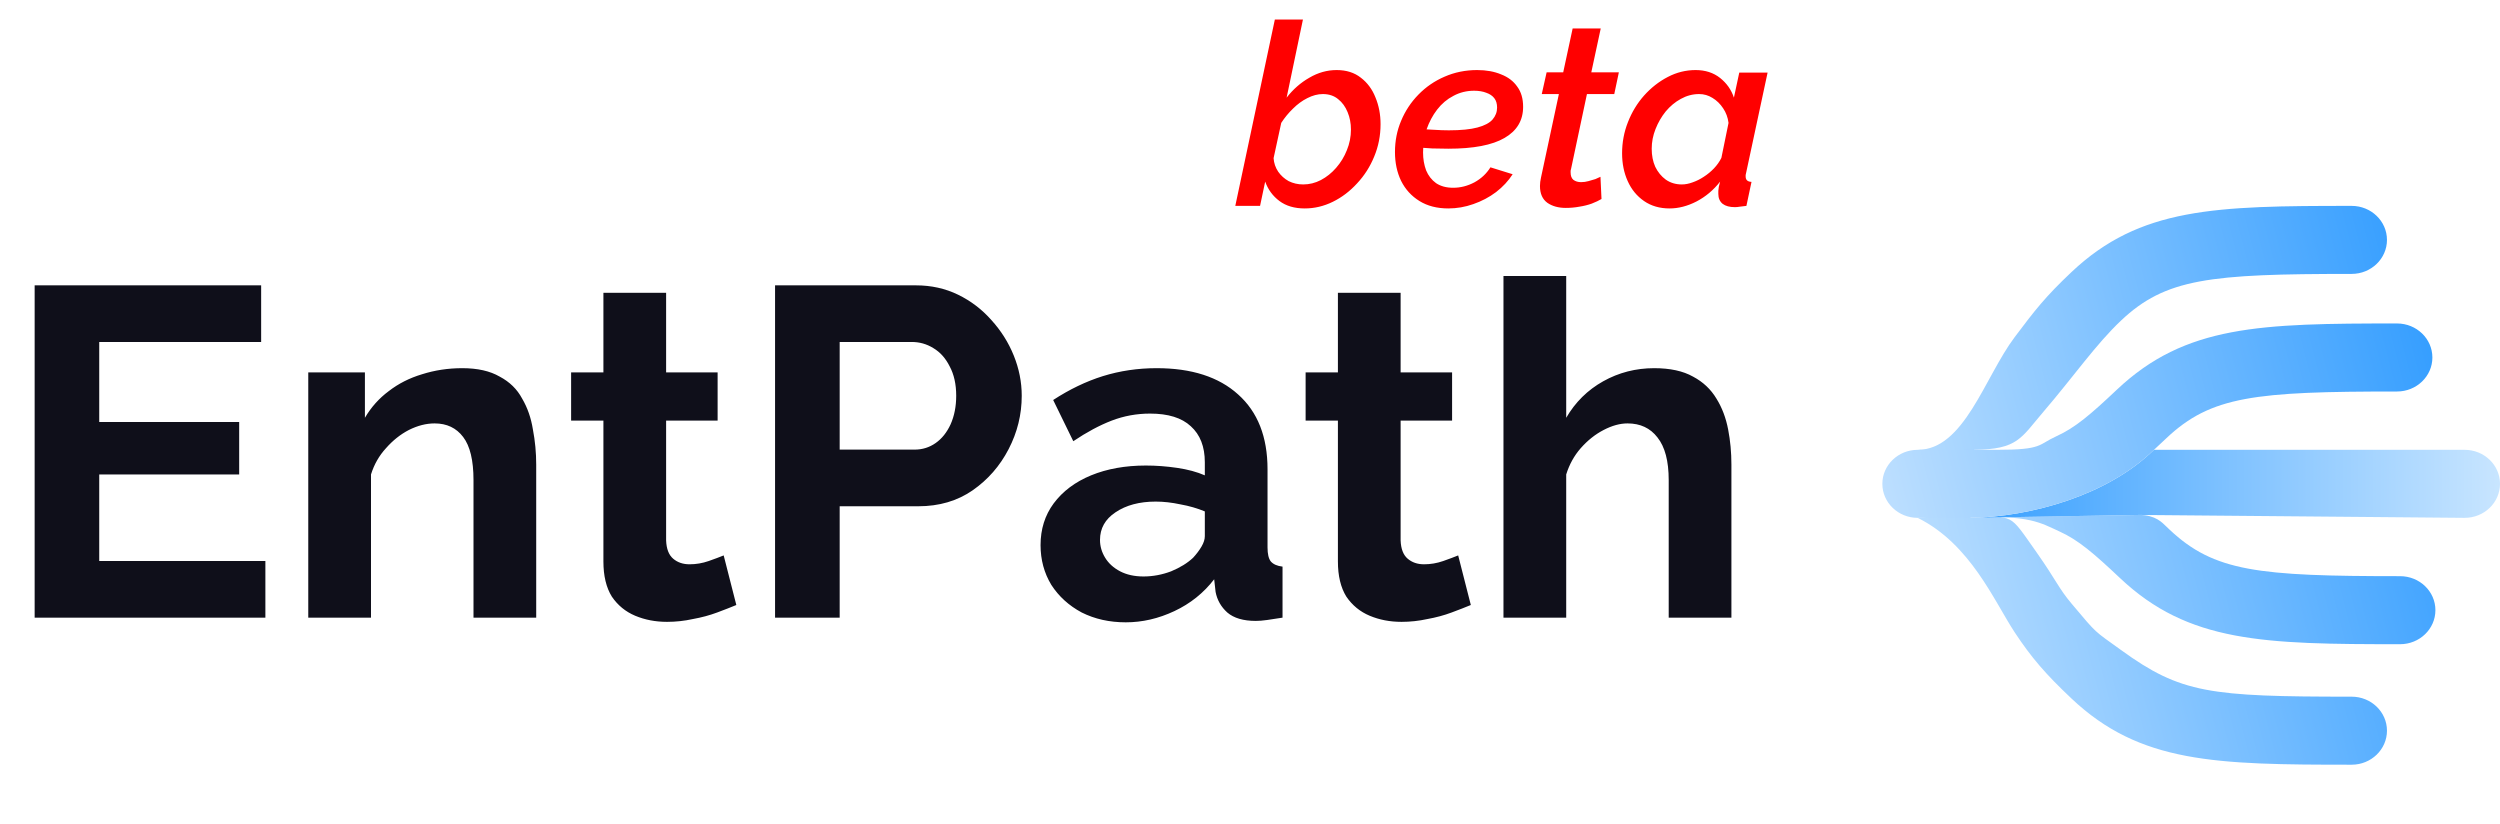 <svg width="85" height="28" viewBox="0 0 85 28" fill="none" xmlns="http://www.w3.org/2000/svg">
<path d="M9.023 19.075V21H1.178V9.702H8.879V11.627H3.374V14.348H8.132V16.131H3.374V19.075H9.023ZM18.231 21H16.099V16.322C16.099 15.653 15.982 15.165 15.748 14.858C15.515 14.55 15.191 14.396 14.778 14.396C14.491 14.396 14.2 14.47 13.902 14.619C13.616 14.767 13.356 14.974 13.123 15.239C12.889 15.494 12.72 15.791 12.614 16.131V21H10.481V12.662H12.407V14.205C12.619 13.844 12.889 13.542 13.218 13.298C13.547 13.043 13.924 12.852 14.348 12.725C14.783 12.587 15.239 12.518 15.717 12.518C16.236 12.518 16.661 12.614 16.99 12.805C17.329 12.985 17.584 13.234 17.753 13.553C17.934 13.86 18.056 14.21 18.119 14.603C18.194 14.995 18.231 15.393 18.231 15.796V21ZM25.035 20.57C24.855 20.645 24.637 20.73 24.383 20.825C24.128 20.92 23.852 20.995 23.555 21.048C23.269 21.111 22.977 21.143 22.68 21.143C22.287 21.143 21.927 21.074 21.598 20.936C21.269 20.798 21.004 20.581 20.802 20.284C20.611 19.976 20.516 19.578 20.516 19.09V14.301H19.418V12.662H20.516V9.956H22.648V12.662H24.399V14.301H22.648V18.374C22.659 18.661 22.738 18.868 22.887 18.995C23.035 19.122 23.221 19.186 23.444 19.186C23.667 19.186 23.884 19.149 24.096 19.075C24.308 19 24.478 18.937 24.605 18.884L25.035 20.57ZM26.352 21V9.702H31.142C31.662 9.702 32.139 9.808 32.575 10.02C33.01 10.232 33.386 10.519 33.704 10.879C34.033 11.24 34.288 11.643 34.468 12.089C34.648 12.534 34.739 12.99 34.739 13.457C34.739 14.094 34.59 14.698 34.293 15.271C33.996 15.844 33.588 16.311 33.068 16.672C32.548 17.032 31.933 17.213 31.222 17.213H28.549V21H26.352ZM28.549 15.287H31.095C31.36 15.287 31.599 15.213 31.811 15.064C32.023 14.916 32.193 14.704 32.32 14.428C32.447 14.142 32.511 13.818 32.511 13.457C32.511 13.065 32.437 12.73 32.288 12.455C32.15 12.179 31.965 11.972 31.731 11.834C31.508 11.696 31.264 11.627 30.999 11.627H28.549V15.287ZM35.379 18.534C35.379 17.992 35.527 17.52 35.824 17.117C36.132 16.703 36.556 16.385 37.097 16.162C37.638 15.94 38.259 15.828 38.959 15.828C39.309 15.828 39.664 15.855 40.025 15.908C40.386 15.961 40.699 16.046 40.964 16.162V15.717C40.964 15.186 40.805 14.778 40.487 14.492C40.179 14.205 39.718 14.062 39.102 14.062C38.646 14.062 38.211 14.142 37.797 14.301C37.384 14.46 36.949 14.693 36.492 15.001L35.808 13.6C36.36 13.24 36.922 12.969 37.495 12.789C38.078 12.608 38.688 12.518 39.325 12.518C40.513 12.518 41.436 12.815 42.094 13.409C42.762 14.004 43.096 14.852 43.096 15.956V18.613C43.096 18.836 43.133 18.995 43.208 19.09C43.293 19.186 43.425 19.244 43.606 19.265V21C43.415 21.032 43.24 21.058 43.081 21.08C42.932 21.101 42.805 21.111 42.699 21.111C42.274 21.111 41.951 21.016 41.728 20.825C41.516 20.634 41.383 20.401 41.33 20.125L41.282 19.695C40.922 20.162 40.471 20.523 39.93 20.777C39.389 21.032 38.837 21.159 38.275 21.159C37.723 21.159 37.224 21.048 36.779 20.825C36.344 20.592 35.999 20.279 35.745 19.886C35.501 19.483 35.379 19.032 35.379 18.534ZM40.566 18.963C40.683 18.836 40.778 18.709 40.853 18.581C40.927 18.454 40.964 18.337 40.964 18.231V17.388C40.709 17.282 40.434 17.202 40.137 17.149C39.84 17.085 39.558 17.054 39.293 17.054C38.742 17.054 38.285 17.176 37.925 17.42C37.575 17.653 37.4 17.966 37.4 18.358C37.4 18.571 37.458 18.772 37.575 18.963C37.691 19.154 37.861 19.308 38.084 19.425C38.307 19.541 38.572 19.6 38.879 19.6C39.198 19.6 39.511 19.541 39.818 19.425C40.126 19.297 40.375 19.143 40.566 18.963ZM50.008 20.57C49.828 20.645 49.61 20.73 49.355 20.825C49.101 20.92 48.825 20.995 48.528 21.048C48.242 21.111 47.95 21.143 47.653 21.143C47.26 21.143 46.9 21.074 46.571 20.936C46.242 20.798 45.977 20.581 45.775 20.284C45.584 19.976 45.489 19.578 45.489 19.09V14.301H44.391V12.662H45.489V9.956H47.621V12.662H49.371V14.301H47.621V18.374C47.632 18.661 47.711 18.868 47.86 18.995C48.008 19.122 48.194 19.186 48.417 19.186C48.639 19.186 48.857 19.149 49.069 19.075C49.281 19 49.451 18.937 49.578 18.884L50.008 20.57ZM58.868 21H56.736V16.322C56.736 15.674 56.608 15.192 56.354 14.873C56.11 14.555 55.77 14.396 55.336 14.396C55.081 14.396 54.81 14.47 54.524 14.619C54.237 14.767 53.978 14.974 53.744 15.239C53.521 15.494 53.357 15.791 53.251 16.131V21H51.118V9.383H53.251V14.205C53.559 13.675 53.978 13.261 54.508 12.964C55.038 12.667 55.617 12.518 56.242 12.518C56.784 12.518 57.224 12.614 57.563 12.805C57.903 12.985 58.168 13.234 58.359 13.553C58.55 13.86 58.682 14.21 58.757 14.603C58.831 14.985 58.868 15.383 58.868 15.796V21Z" fill="#0F0F1A"/>
<path d="M44.361 7.087C44.014 7.087 43.727 7.003 43.502 6.835C43.276 6.667 43.114 6.447 43.016 6.175L42.842 7H42L43.345 0.664H44.3L43.745 3.32C43.965 3.036 44.222 2.811 44.517 2.643C44.812 2.469 45.122 2.382 45.446 2.382C45.776 2.382 46.051 2.469 46.27 2.643C46.49 2.811 46.655 3.033 46.765 3.311C46.881 3.589 46.939 3.893 46.939 4.222C46.939 4.61 46.867 4.978 46.722 5.325C46.583 5.666 46.389 5.97 46.14 6.236C45.897 6.502 45.622 6.711 45.316 6.861C45.009 7.012 44.691 7.087 44.361 7.087ZM44.309 6.271C44.517 6.271 44.717 6.222 44.908 6.123C45.105 6.019 45.278 5.88 45.428 5.707C45.585 5.527 45.706 5.328 45.793 5.108C45.886 4.882 45.932 4.648 45.932 4.405C45.932 4.191 45.894 3.994 45.819 3.814C45.744 3.629 45.637 3.482 45.498 3.372C45.359 3.256 45.185 3.198 44.977 3.198C44.804 3.198 44.627 3.245 44.448 3.337C44.274 3.424 44.112 3.543 43.962 3.693C43.811 3.838 43.678 4 43.562 4.179L43.302 5.377C43.313 5.545 43.366 5.698 43.458 5.837C43.551 5.97 43.669 6.077 43.814 6.158C43.965 6.233 44.13 6.271 44.309 6.271ZM49.243 7.087C48.861 7.087 48.534 7.003 48.262 6.835C47.99 6.667 47.782 6.439 47.637 6.149C47.498 5.86 47.429 5.533 47.429 5.169C47.429 4.792 47.498 4.439 47.637 4.11C47.776 3.774 47.973 3.476 48.227 3.216C48.482 2.955 48.777 2.753 49.113 2.608C49.454 2.458 49.825 2.382 50.224 2.382C50.536 2.382 50.808 2.432 51.04 2.53C51.277 2.622 51.459 2.761 51.587 2.947C51.72 3.126 51.786 3.354 51.786 3.632C51.786 4.095 51.575 4.448 51.153 4.691C50.736 4.934 50.099 5.056 49.243 5.056C49.081 5.056 48.899 5.053 48.696 5.047C48.494 5.035 48.265 5.018 48.011 4.995L48.141 4.379C48.372 4.39 48.578 4.402 48.757 4.413C48.936 4.425 49.104 4.431 49.26 4.431C49.671 4.431 49.995 4.399 50.233 4.335C50.47 4.272 50.641 4.182 50.745 4.066C50.849 3.945 50.901 3.809 50.901 3.658C50.901 3.525 50.869 3.418 50.805 3.337C50.742 3.256 50.652 3.195 50.536 3.155C50.421 3.109 50.282 3.085 50.12 3.085C49.865 3.085 49.631 3.143 49.417 3.259C49.203 3.369 49.017 3.525 48.861 3.728C48.711 3.924 48.592 4.147 48.505 4.396C48.424 4.645 48.384 4.908 48.384 5.186C48.384 5.406 48.419 5.608 48.488 5.793C48.563 5.973 48.676 6.118 48.826 6.227C48.983 6.332 49.176 6.384 49.408 6.384C49.657 6.384 49.897 6.323 50.128 6.201C50.36 6.074 50.542 5.903 50.675 5.689L51.43 5.924C51.286 6.149 51.098 6.352 50.866 6.531C50.635 6.705 50.377 6.841 50.094 6.939C49.816 7.038 49.532 7.087 49.243 7.087ZM52.359 6.323C52.359 6.277 52.362 6.23 52.368 6.184C52.374 6.138 52.382 6.089 52.394 6.037L53.002 3.198H52.42L52.585 2.46H53.149L53.47 0.968H54.425L54.104 2.46H55.041L54.885 3.198H53.956L53.418 5.733C53.412 5.756 53.407 5.779 53.401 5.802C53.401 5.82 53.401 5.84 53.401 5.863C53.401 5.979 53.433 6.063 53.496 6.115C53.566 6.167 53.653 6.193 53.757 6.193C53.843 6.193 53.927 6.181 54.008 6.158C54.095 6.135 54.173 6.112 54.243 6.089C54.312 6.06 54.37 6.034 54.416 6.011L54.451 6.766C54.364 6.818 54.254 6.87 54.121 6.922C53.994 6.968 53.855 7.003 53.705 7.026C53.554 7.055 53.398 7.069 53.236 7.069C52.987 7.069 52.779 7.012 52.611 6.896C52.443 6.774 52.359 6.583 52.359 6.323ZM56.765 7.087C56.43 7.087 56.14 7.003 55.897 6.835C55.654 6.667 55.469 6.442 55.342 6.158C55.214 5.875 55.151 5.559 55.151 5.212C55.151 4.842 55.217 4.489 55.35 4.153C55.483 3.812 55.666 3.511 55.897 3.25C56.135 2.984 56.404 2.773 56.705 2.617C57.005 2.46 57.321 2.382 57.651 2.382C57.98 2.382 58.258 2.472 58.484 2.651C58.709 2.831 58.866 3.054 58.953 3.32L59.135 2.469H60.098L59.369 5.872C59.363 5.901 59.358 5.927 59.352 5.95C59.352 5.967 59.352 5.984 59.352 6.002C59.352 6.118 59.418 6.178 59.551 6.184L59.378 7C59.297 7.012 59.224 7.02 59.161 7.026C59.097 7.038 59.039 7.043 58.987 7.043C58.808 7.043 58.669 7.006 58.571 6.931C58.472 6.85 58.423 6.737 58.423 6.592C58.423 6.563 58.423 6.528 58.423 6.488C58.429 6.447 58.435 6.401 58.44 6.349C58.452 6.297 58.467 6.239 58.484 6.175C58.258 6.465 57.989 6.69 57.677 6.852C57.37 7.009 57.066 7.087 56.765 7.087ZM57.182 6.271C57.298 6.271 57.419 6.248 57.546 6.201C57.679 6.155 57.807 6.092 57.928 6.011C58.056 5.929 58.171 5.834 58.276 5.724C58.38 5.614 58.464 5.495 58.527 5.368L58.77 4.179C58.747 3.994 58.686 3.829 58.588 3.684C58.49 3.534 58.368 3.415 58.223 3.328C58.085 3.242 57.934 3.198 57.772 3.198C57.552 3.198 57.344 3.253 57.147 3.363C56.956 3.467 56.785 3.609 56.635 3.788C56.49 3.968 56.375 4.167 56.288 4.387C56.201 4.607 56.158 4.83 56.158 5.056C56.158 5.287 56.198 5.493 56.279 5.672C56.366 5.851 56.485 5.996 56.635 6.106C56.791 6.216 56.974 6.271 57.182 6.271Z" fill="#FF0000"/>
<path fill-rule="evenodd" clip-rule="evenodd" d="M79.956 7C80.619 7 81.157 7.518 81.157 8.157C81.157 8.795 80.619 9.313 79.956 9.313C75.121 9.313 73.631 9.468 72.115 10.899C71.255 11.711 70.51 12.795 69.474 14.003C68.708 14.897 68.609 15.276 67.125 15.294C66.201 16.381 66.46 17.607 65.201 17.607C64.538 17.607 64 17.089 64 16.45C64 15.812 64.538 15.294 65.201 15.294C66.785 15.294 67.474 12.825 68.5 11.461C69.19 10.543 69.544 10.087 70.434 9.247C72.761 7.05 75.32 7 79.956 7ZM73.235 15.294C73.368 15.171 73.522 15.027 73.659 14.897C73.517 15.032 73.376 15.164 73.235 15.294ZM70.017 18.067C69.388 17.782 69 17.5 67.01 17.606L72.742 17.508C73.292 17.513 73.514 17.769 73.652 17.899C73.692 17.938 73.73 17.973 73.762 18.004C75.278 19.434 76.768 19.59 81.603 19.59C82.266 19.59 82.804 20.107 82.804 20.746C82.804 21.385 82.266 21.903 81.603 21.903C76.967 21.903 74.409 21.853 72.081 19.655C71.191 18.816 70.665 18.36 70.017 18.067ZM65.201 15.294C65.988 15.294 66.18 16.78 67.01 17.606C68.5 17.582 68.262 17.387 69.245 18.782C69.912 19.728 69.988 19.995 70.434 20.524C71.33 21.589 71.172 21.418 72.115 22.101C74.149 23.574 75.121 23.687 79.956 23.687C80.619 23.687 81.157 24.205 81.157 24.843C81.157 25.482 80.619 26 79.956 26C75.32 26 72.761 25.95 70.434 23.753C69.544 22.913 69.061 22.351 68.5 21.5C67.799 20.436 67 18.5 65.201 17.607C64.538 17.607 64 17.089 64 16.45C64 15.812 64.538 15.294 65.201 15.294Z" fill="url(#paint0_linear_2401_1037)"/>
<path d="M83.799 17.607L72.742 17.508L67.01 17.606C69.044 17.574 71.652 16.847 73.235 15.294H83.799C84.462 15.294 85 15.812 85 16.45C85 17.089 84.462 17.607 83.799 17.607Z" fill="url(#paint1_linear_2401_1037)"/>
<path d="M81.5 10.998C82.163 10.998 82.701 11.516 82.701 12.155C82.701 12.793 82.163 13.311 81.5 13.311C76.665 13.311 75.175 13.466 73.659 14.897C73.522 15.027 73.368 15.171 73.235 15.294C71.652 16.847 69.044 17.574 67.01 17.606L65.201 17.607C64.538 17.607 64 17.089 64 16.45C64 15.812 64.538 15.294 65.201 15.294H67.884C69.468 15.294 69.285 15.118 69.914 14.834C70.562 14.541 71.088 14.085 71.978 13.245C74.305 11.048 76.864 10.998 81.5 10.998Z" fill="url(#paint2_linear_2401_1037)"/>
<defs>
<linearGradient id="paint0_linear_2401_1037" x1="83.49" y1="12.122" x2="64.054" y2="17.123" gradientUnits="userSpaceOnUse">
<stop stop-color="#319CFF"/>
<stop offset="1" stop-color="#BEE0FF"/>
</linearGradient>
<linearGradient id="paint1_linear_2401_1037" x1="85.721" y1="16.483" x2="66.127" y2="16.483" gradientUnits="userSpaceOnUse">
<stop stop-color="#CEE8FF"/>
<stop offset="1" stop-color="#319CFF"/>
</linearGradient>
<linearGradient id="paint2_linear_2401_1037" x1="83.49" y1="12.122" x2="64.054" y2="17.123" gradientUnits="userSpaceOnUse">
<stop stop-color="#319CFF"/>
<stop offset="1" stop-color="#BDDFFF"/>
</linearGradient>
</defs>
</svg>
